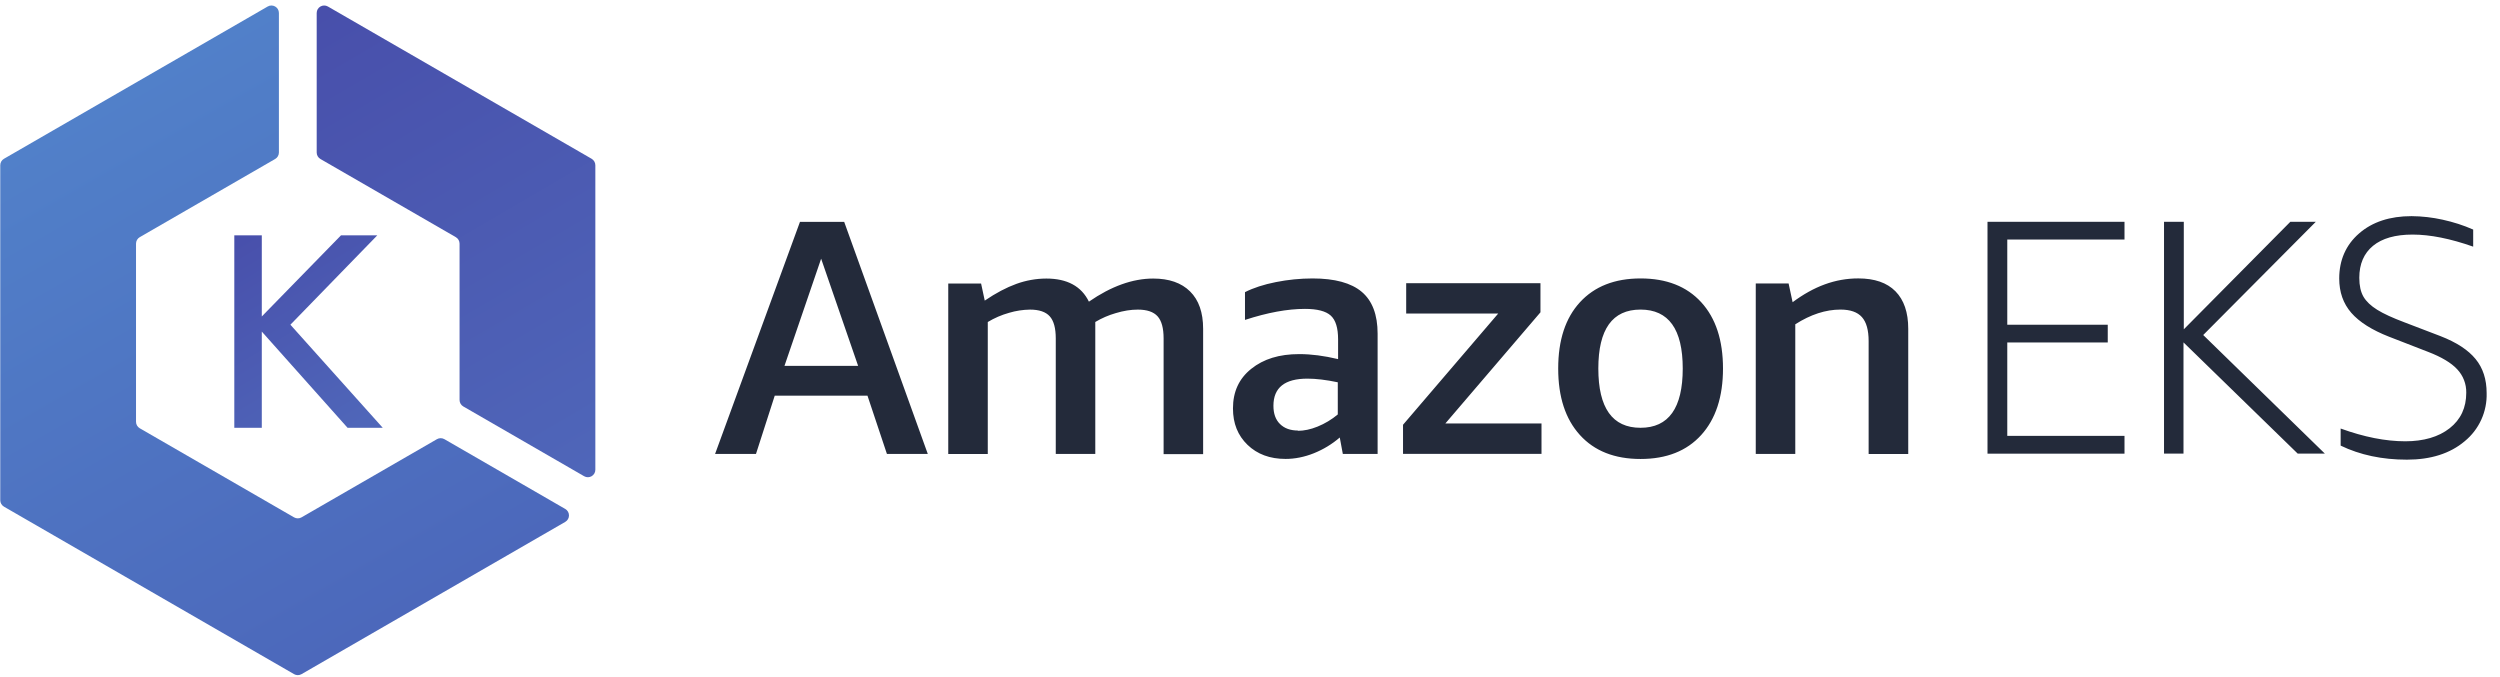 <?xml version="1.0" encoding="UTF-8" standalone="no"?>
<!DOCTYPE svg PUBLIC "-//W3C//DTD SVG 1.1//EN" "http://www.w3.org/Graphics/SVG/1.1/DTD/svg11.dtd">
<svg width="100%" height="100%" viewBox="0 0 133 36" version="1.1" xmlns="http://www.w3.org/2000/svg" xmlns:xlink="http://www.w3.org/1999/xlink" xml:space="preserve" xmlns:serif="http://www.serif.com/" style="fill-rule:evenodd;clip-rule:evenodd;stroke-linejoin:round;stroke-miterlimit:2;">
    <g transform="matrix(1,0,0,1,-111,0)">
        <g id="amazon-eks-horizontal-color" transform="matrix(1,0,0,1,-0.819,52.904)">
            <rect x="111.819" y="-52.904" width="132.306" height="35.952" style="fill:none;"/>
            <g transform="matrix(0.906,0,0,0.906,177.972,-34.928)">
                <g transform="matrix(1,0,0,1,-73.05,-19.85)">
                    <g transform="matrix(1,0,0,1,13.016,-10.15)">
                        <g>
                            <g transform="matrix(1.615,0,0,1.615,-49.589,-18.451)">
                                <path d="M51.189,31.018L53.867,31.018L52.522,27.121L51.189,31.018ZM54.914,34.22L54.207,32.101L50.835,32.101L50.153,34.22L48.666,34.22L51.753,25.781L53.36,25.781L56.4,34.22L54.914,34.22M64.974,34.22L64.974,30.019C64.974,29.646 64.901,29.378 64.755,29.216C64.609,29.053 64.368,28.972 64.037,28.972C63.785,28.972 63.517,29.014 63.233,29.1C62.972,29.175 62.723,29.283 62.49,29.422L62.49,34.22L61.053,34.22L61.053,30.019C61.053,29.646 60.98,29.378 60.834,29.216C60.688,29.053 60.447,28.972 60.116,28.972C59.858,28.976 59.602,29.015 59.355,29.089C59.083,29.165 58.823,29.277 58.581,29.423L58.581,34.221L57.144,34.221L57.144,28.024L58.338,28.024L58.471,28.645C58.876,28.369 59.26,28.167 59.62,28.037C59.97,27.91 60.338,27.844 60.71,27.843C61.465,27.843 61.985,28.122 62.258,28.683C63.07,28.122 63.85,27.843 64.596,27.843C65.171,27.843 65.619,27.997 65.936,28.311C66.253,28.625 66.411,29.076 66.411,29.671L66.411,34.226L64.974,34.226M69.847,33.379C70.077,33.379 70.318,33.329 70.571,33.226C70.838,33.118 71.086,32.968 71.307,32.784L71.307,31.615C70.887,31.526 70.516,31.482 70.202,31.482C69.378,31.482 68.967,31.81 68.967,32.468C68.967,32.752 69.044,32.973 69.205,33.131C69.365,33.289 69.581,33.369 69.868,33.369L69.847,33.379ZM71.49,34.219L71.379,33.622C71.099,33.864 70.78,34.057 70.436,34.195C70.09,34.333 69.747,34.401 69.408,34.401C68.84,34.401 68.38,34.231 68.026,33.89C67.673,33.548 67.496,33.116 67.496,32.563C67.496,31.963 67.712,31.484 68.159,31.126C68.606,30.768 69.176,30.59 69.906,30.59C70.348,30.59 70.807,30.651 71.318,30.772L71.318,30.054C71.318,29.639 71.23,29.352 71.051,29.189C70.872,29.027 70.56,28.946 70.113,28.946C69.48,28.946 68.754,29.079 67.933,29.347L67.933,28.337C68.239,28.182 68.613,28.06 69.055,27.972C69.494,27.884 69.94,27.84 70.388,27.839C71.198,27.839 71.795,28.002 72.178,28.326C72.562,28.65 72.755,29.158 72.755,29.848L72.755,34.22L71.501,34.22M73.679,34.22L73.679,33.159L77.139,29.116L73.794,29.116L73.794,28.011L78.676,28.011L78.676,29.07L75.218,33.112L78.714,33.112L78.714,34.218L73.683,34.218M82.314,33.269C83.337,33.269 83.849,32.551 83.849,31.114C83.849,29.685 83.337,28.971 82.314,28.971C81.292,28.971 80.78,29.685 80.78,31.114C80.78,32.551 81.292,33.269 82.314,33.269ZM82.314,34.403C81.373,34.403 80.637,34.113 80.11,33.531C79.583,32.95 79.321,32.147 79.321,31.114C79.321,30.08 79.584,29.279 80.112,28.704C80.641,28.129 81.375,27.839 82.317,27.839C83.259,27.839 83.993,28.127 84.521,28.704C85.049,29.281 85.313,30.086 85.313,31.114C85.313,32.142 85.047,32.951 84.521,33.531C83.995,34.112 83.259,34.403 82.317,34.403M90.608,34.22L90.608,30.117C90.608,29.719 90.527,29.429 90.365,29.246C90.202,29.062 89.942,28.971 89.585,28.971C89.049,28.971 88.502,29.148 87.941,29.506L87.941,34.219L86.504,34.219L86.504,28.021L87.698,28.021L87.844,28.703C88.618,28.128 89.392,27.838 90.232,27.838C90.824,27.838 91.275,27.993 91.584,28.307C91.892,28.621 92.048,29.072 92.048,29.667L92.048,34.221L90.611,34.221M94.93,34.22L94.93,25.78L99.911,25.78L99.911,26.425L95.649,26.425L95.649,29.521L99.302,29.521L99.302,30.166L95.649,30.166L95.649,33.563L99.911,33.563L99.911,34.209L94.93,34.209M101.348,34.209L101.348,25.78L102.067,25.78L102.067,29.689L105.94,25.78L106.866,25.78L102.773,29.896L107.195,34.207L106.208,34.207L102.056,30.164L102.056,34.207L101.337,34.207M109.533,29.959C108.909,29.715 108.45,29.425 108.157,29.089C107.864,28.752 107.718,28.337 107.718,27.839C107.718,27.176 107.959,26.62 108.442,26.201C108.925,25.782 109.561,25.574 110.348,25.574C110.727,25.577 111.105,25.62 111.475,25.702C111.868,25.788 112.24,25.908 112.589,26.062L112.589,26.683C111.76,26.391 111.026,26.244 110.385,26.244C109.759,26.244 109.279,26.38 108.947,26.653C108.616,26.926 108.448,27.313 108.448,27.816C108.448,28.1 108.499,28.33 108.6,28.504C108.702,28.677 108.868,28.835 109.1,28.979C109.332,29.123 109.662,29.274 110.093,29.436L111.397,29.935C111.983,30.162 112.408,30.441 112.676,30.769C112.945,31.097 113.078,31.51 113.078,32.005C113.099,32.681 112.804,33.33 112.28,33.758C111.75,34.205 111.048,34.428 110.18,34.428C109.279,34.428 108.475,34.258 107.77,33.917L107.77,33.296C108.621,33.605 109.406,33.76 110.12,33.76C110.784,33.76 111.332,33.602 111.734,33.285C112.137,32.968 112.337,32.538 112.337,31.994C112.343,31.677 112.225,31.371 112.007,31.141C111.789,30.906 111.435,30.695 110.948,30.508L109.536,29.96" style="fill:rgb(35,42,58);fill-rule:nonzero;"/>
                            </g>
                            <g transform="matrix(0.043,0,0,-0.043,-23.12,60.125)">
                                <clipPath id="_clip1">
                                    <path d="M555.71,840.593L593.257,840.593L593.257,729.852L701.372,840.593L750.937,840.593L632.306,718.582L758.437,577.795L710.39,577.795L593.258,709.191L593.258,577.795L555.713,577.795L555.71,840.593Z"/>
                                </clipPath>
                                <g clip-path="url(#_clip1)">
                                    <path d="M555.71,840.593L593.257,840.593L593.257,729.852L701.372,840.593L750.937,840.593L632.306,718.582L758.437,577.795L710.39,577.795L593.258,709.191L593.258,577.795L555.713,577.795L555.713,840.594" style="fill:url(#_Linear2);fill-rule:nonzero;"/>
                                </g>
                                <clipPath id="_clip3">
                                    <path d="M673.317,944.887L858.225,838.132C861.372,836.309 863.317,832.938 863.32,829.3L863.32,615.785C863.32,612.145 865.277,608.777 868.427,606.955L1033.44,511.681C1040.24,507.751 1048.74,512.676 1048.74,520.511L1048.74,936.359C1048.74,939.999 1046.79,943.363 1043.65,945.189L683.533,1153.11C676.731,1157.03 668.22,1152.11 668.22,1144.26L668.22,953.718C668.22,950.07 670.168,946.714 673.327,944.887L673.317,944.887Z"/>
                                </clipPath>
                                <g clip-path="url(#_clip3)">
                                    <path d="M673.317,944.887L858.225,838.132C861.372,836.309 863.317,832.938 863.32,829.3L863.32,615.785C863.32,612.145 865.277,608.777 868.427,606.955L1033.44,511.681C1040.24,507.751 1048.74,512.676 1048.74,520.511L1048.74,936.359C1048.74,939.999 1046.79,943.363 1043.65,945.189L683.533,1153.11C676.731,1157.03 668.22,1152.11 668.22,1144.26L668.22,953.718C668.22,950.07 670.168,946.714 673.327,944.887" style="fill:url(#_Linear4);fill-rule:nonzero;"/>
                                </g>
                                <clipPath id="_clip5">
                                    <path d="M832.423,562.269L647.515,455.514C644.365,453.688 640.468,453.688 637.316,455.514L426.607,577.167C423.454,578.992 421.505,582.368 421.5,586.011L421.5,829.321C421.507,832.961 423.457,836.332 426.608,838.153L611.517,944.902C614.669,946.718 616.619,950.09 616.621,953.728L616.621,1144.28C616.621,1152.12 608.114,1157.03 601.313,1153.12L241.191,945.189C238.038,943.363 236.105,939.999 236.105,936.359L236.105,478.948C236.105,475.3 238.049,471.944 241.191,470.104L637.316,241.413C640.467,239.586 644.364,239.586 647.515,241.413L1007.64,449.323C1014.44,453.252 1014.44,463.068 1007.64,466.993L842.627,562.269C839.462,564.096 835.576,564.096 832.423,562.269Z"/>
                                </clipPath>
                                <g clip-path="url(#_clip5)">
                                    <path d="M832.423,562.269L647.515,455.514C644.365,453.688 640.468,453.688 637.316,455.514L426.607,577.167C423.454,578.992 421.505,582.368 421.5,586.011L421.5,829.321C421.507,832.961 423.457,836.332 426.608,838.153L611.517,944.902C614.669,946.718 616.619,950.09 616.621,953.728L616.621,1144.28C616.621,1152.12 608.114,1157.03 601.313,1153.12L241.191,945.189C238.038,943.363 236.105,939.999 236.105,936.359L236.105,478.948C236.105,475.3 238.049,471.944 241.191,470.104L637.316,241.413C640.467,239.586 644.364,239.586 647.515,241.413L1007.64,449.323C1014.44,453.252 1014.44,463.068 1007.64,466.993L842.627,562.269C839.462,564.096 835.576,564.096 832.423,562.269" style="fill:url(#_Linear6);fill-rule:nonzero;"/>
                                </g>
                            </g>
                        </g>
                    </g>
                </g>
            </g>
        </g>
    </g>
    <defs>
        <linearGradient id="_Linear2" x1="0" y1="0" x2="1" y2="0" gradientUnits="userSpaceOnUse" gradientTransform="matrix(-161.295,265.77,-265.77,-161.295,728.973,584.55)"><stop offset="0" style="stop-color:rgb(79,102,185);stop-opacity:1"/><stop offset="1" style="stop-color:rgb(72,79,171);stop-opacity:1"/></linearGradient>
        <linearGradient id="_Linear4" x1="0" y1="0" x2="1" y2="0" gradientUnits="userSpaceOnUse" gradientTransform="matrix(-365.622,629.53,-629.53,-365.622,1088.98,547.15)"><stop offset="0" style="stop-color:rgb(79,102,185);stop-opacity:1"/><stop offset="1" style="stop-color:rgb(72,79,171);stop-opacity:1"/></linearGradient>
        <linearGradient id="_Linear6" x1="0" y1="0" x2="1" y2="0" gradientUnits="userSpaceOnUse" gradientTransform="matrix(-398.654,703.83,-703.83,-398.654,725.572,289.976)"><stop offset="0" style="stop-color:rgb(76,104,187);stop-opacity:1"/><stop offset="1" style="stop-color:rgb(81,128,201);stop-opacity:1"/></linearGradient>
    </defs>
</svg>
